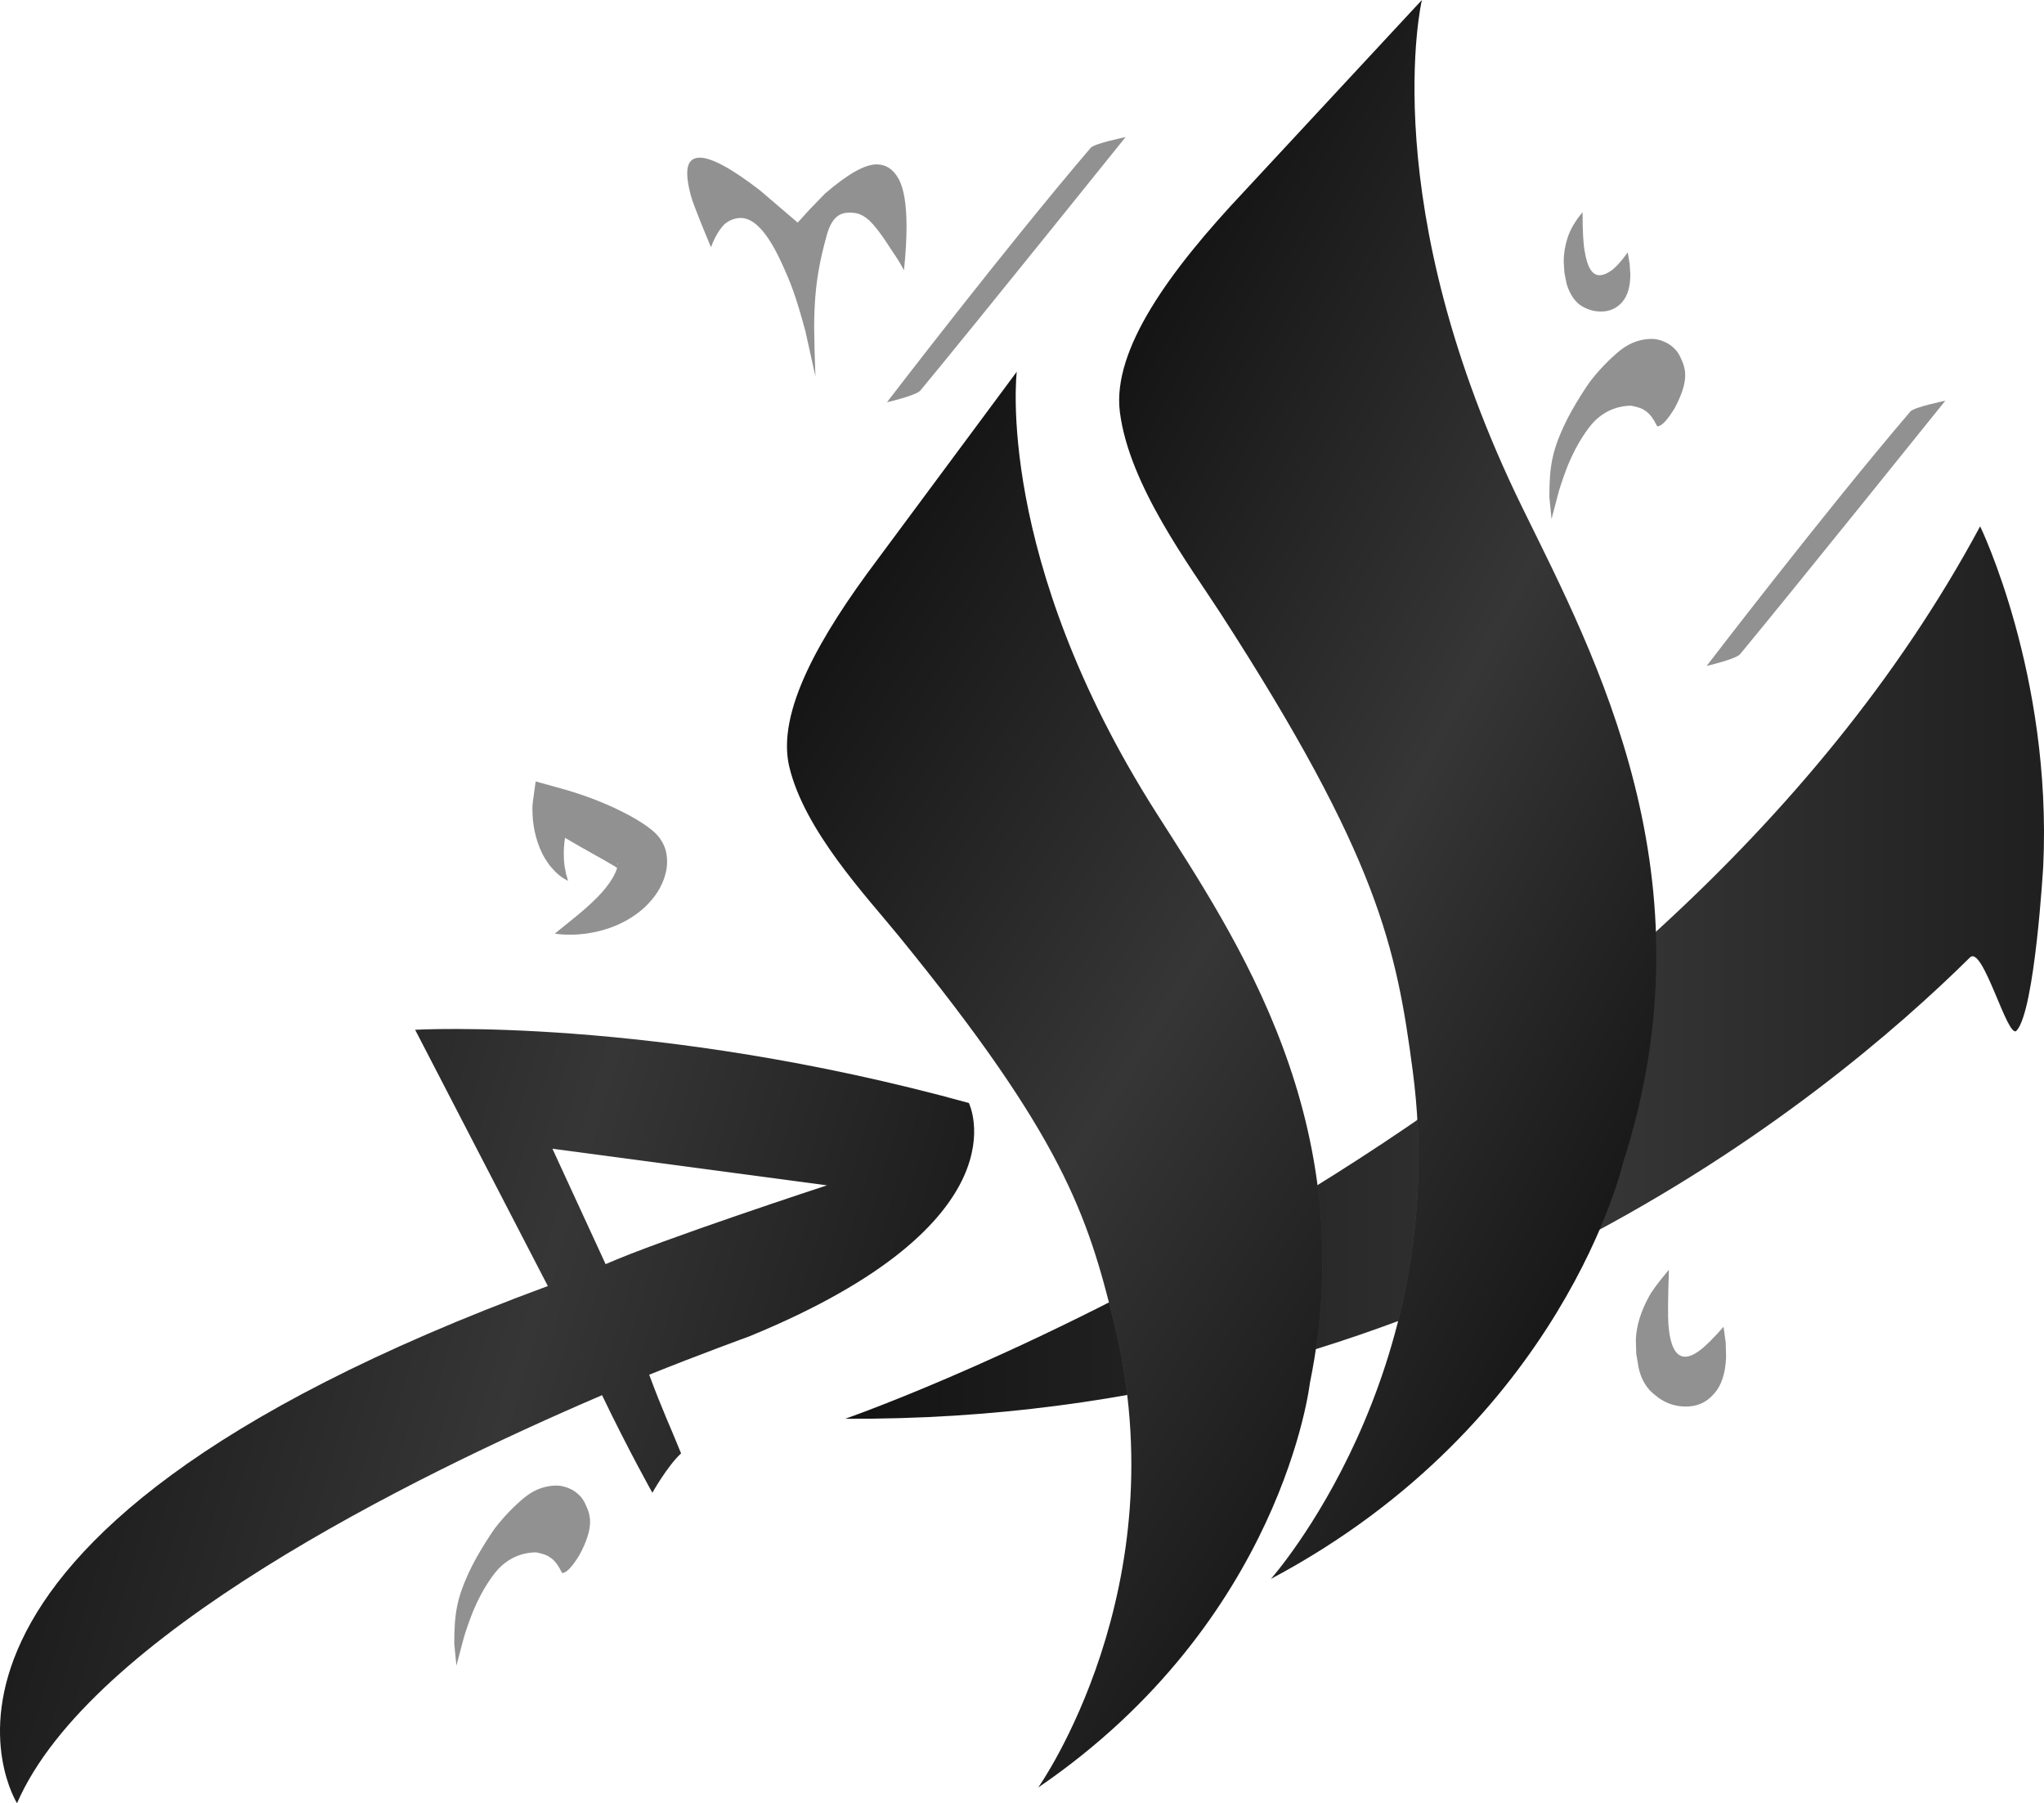<?xml version="1.0" encoding="utf-8"?>
<!-- Generator: Adobe Illustrator 16.0.1, SVG Export Plug-In . SVG Version: 6.00 Build 0)  -->
<!DOCTYPE svg PUBLIC "-//W3C//DTD SVG 1.1//EN" "http://www.w3.org/Graphics/SVG/1.1/DTD/svg11.dtd">
<svg version="1.1" id="Layer_1" xmlns="http://www.w3.org/2000/svg" xmlns:xlink="http://www.w3.org/1999/xlink" x="0px" y="0px"
	 width="158.961px" height="140.219px" viewBox="0 0 158.961 140.219" enable-background="new 0 0 158.961 140.219"
	 xml:space="preserve">
<g>
	
		<linearGradient id="SVGID_1_" gradientUnits="userSpaceOnUse" x1="-17.013" y1="1650.094" x2="95.599" y2="1650.094" gradientTransform="matrix(1 0 0 1 82.75 -1574.469)">
		<stop  offset="0" style="stop-color:#131313"/>
		<stop  offset="0.517" style="stop-color:#363636"/>
		<stop  offset="1" style="stop-color:#131313"/>
	</linearGradient>
	<path fill="url(#SVGID_1_)" d="M65.737,110.323c0,0,62.637-21.707,88.258-69.396c0,0,5.601,11.528,4.907,26.411
		c0,0-0.646,11.271-2.075,12.809c-0.688,0.736-2.615-6.693-3.623-5.695C142.081,85.453,111.625,110.601,65.737,110.323z"/>
	
		<linearGradient id="SVGID_2_" gradientUnits="userSpaceOnUse" x1="-86.547" y1="1675.015" x2="-4.927" y2="1699.127" gradientTransform="matrix(1 0 0 1 82.75 -1574.469)">
		<stop  offset="0" style="stop-color:#131313"/>
		<stop  offset="0.517" style="stop-color:#363636"/>
		<stop  offset="1" style="stop-color:#131313"/>
	</linearGradient>
	<path fill="url(#SVGID_2_)" d="M75.347,85.769c-24.556-6.764-43.062-5.692-43.062-5.692l10.32,19.928
		c-54.094,19.93-41.281,40.215-41.281,40.215c5.641-13,30.559-25.324,45.496-31.729c2.097,4.359,3.915,7.588,3.915,7.588
		s1.157-2.066,2.232-3.061c-0.827-2.064-1.405-3.225-2.479-6.117c3.834-1.547,7.775-2.979,7.775-2.979
		C79.973,95.019,75.347,85.769,75.347,85.769z M47.098,98.302l-4.137-8.977l21.354,2.848C64.314,92.173,51.396,96.402,47.098,98.302
		z"/>
	<g>
		<g>
			
				<linearGradient id="SVGID_3_" gradientUnits="userSpaceOnUse" x1="3.499" y1="1674.795" x2="20.098" y2="1674.795" gradientTransform="matrix(1 0 0 1 82.75 -1574.469)">
				<stop  offset="0" style="stop-color:#515151"/>
				<stop  offset="1" style="stop-color:#3E3E3E"/>
			</linearGradient>
			<path fill="url(#SVGID_3_)" d="M86.249,101.289c0.133,0.518,0.265,1.041,0.396,1.57c0.475,1.924,0.809,3.799,1.022,5.617
				l14.668-3.562c0.677-4.551,0.646-8.791,0.133-12.738L86.249,101.289z"/>
		</g>
	</g>
	<g>
		<g>
			
				<linearGradient id="SVGID_4_" gradientUnits="userSpaceOnUse" x1="25.98" y1="1662.072" x2="46.067" y2="1662.072" gradientTransform="matrix(1 0 0 1 82.75 -1574.469)">
				<stop  offset="0" style="stop-color:#515151"/>
				<stop  offset="1" style="stop-color:#3E3E3E"/>
			</linearGradient>
			<path fill="url(#SVGID_4_)" d="M110.229,87.087c0.336,5.789-0.336,11.051-1.498,15.646l15.683-7.129
				c1.358-3.172,1.823-5.211,1.823-5.211c2.062-6.381,2.746-12.358,2.548-17.918L110.229,87.087z"/>
		</g>
	</g>
	
		<linearGradient id="SVGID_5_" gradientUnits="userSpaceOnUse" x1="-31.416" y1="1640.338" x2="33.96" y2="1681.714" gradientTransform="matrix(1 0 0 1 82.75 -1574.469)">
		<stop  offset="0" style="stop-color:#131313"/>
		<stop  offset="0.517" style="stop-color:#363636"/>
		<stop  offset="1" style="stop-color:#131313"/>
	</linearGradient>
	<path fill="url(#SVGID_5_)" d="M79.073,28.907c0,0-1.747,14.48,10.835,34.273c6.166,9.695,16.102,24.104,11.959,44.383
		c0,0-2.107,18.453-21.125,31.436c0,0,10.986-15.498,5.898-36.141c-2.062-8.359-3.988-14.438-16.77-30.104
		c-2.469-3.028-7.295-8.141-8.486-13.121c-1.02-4.254,2.387-10.173,6.842-16.104L79.073,28.907z"/>
	
		<linearGradient id="SVGID_6_" gradientUnits="userSpaceOnUse" x1="-6.701" y1="1620.619" x2="56.364" y2="1654.156" gradientTransform="matrix(1 0 0 1 82.75 -1574.469)">
		<stop  offset="0" style="stop-color:#131313"/>
		<stop  offset="0.517" style="stop-color:#363636"/>
		<stop  offset="1" style="stop-color:#131313"/>
	</linearGradient>
	<path fill="url(#SVGID_6_)" d="M110.579,0c0,0-3.736,15.911,7.828,39.503c5.668,11.558,14.946,28.826,7.829,50.891
		c0,0-4.627,20.283-27.401,32.385c0,0,14.146-15.895,11.033-39.502c-1.265-9.563-2.658-16.565-14.949-35.588
		c-2.373-3.676-7.114-9.965-7.828-15.659C86.484,27.171,91.005,21,96.7,14.949L110.579,0z"/>
	<g>
		<g>
			<path fill="#919191" d="M121.59,33.195c-0.885,1.946-1.096,3.105-1.096,5.451l0.168,1.711l0.568-2.151
				c0.18-0.627,0.541-1.627,0.736-2.104c0.725-1.729,1.53-2.796,1.936-3.244c1.027-1.095,2.225-1.312,2.961-1.312
				c0.533,0.109,0.881,0.23,1.043,0.369c0.322,0.18,0.625,0.549,0.902,1.104c0.062,0.151,0.133,0.136,0.133,0.136
				c0.338-0.064,0.771-0.548,1.309-1.438c0.535-1.007,0.807-1.847,0.807-2.518c0-0.243-0.018-0.583-0.217-1.073
				c-0.234-0.578-0.424-0.873-0.781-1.164c-0.379-0.357-1.094-0.61-1.586-0.61c-0.736,0-1.604,0.198-2.5,0.913
				c-0.783,0.646-1.592,1.465-2.318,2.41C123.654,29.666,122.346,31.531,121.59,33.195z"/>
		</g>
		<g>
			<path fill="#919191" d="M126.588,19.624l0.148,0.883l0.055,0.81c0,0.979-0.217,1.704-0.646,2.188
				c-0.431,0.479-0.974,0.72-1.629,0.72c-0.604,0-1.162-0.177-1.668-0.531c-0.453-0.353-0.789-0.892-1.011-1.612l-0.176-0.89
				l-0.052-0.855c0-0.606,0.103-1.229,0.304-1.857c0.203-0.632,0.59-1.294,1.162-1.98c0,1.501,0.059,2.533,0.178,3.106
				c0.199,1.197,0.58,1.795,1.136,1.795c0.271,0,0.571-0.113,0.909-0.354c0.168-0.117,0.363-0.294,0.58-0.531
				C126.1,20.272,126.336,19.978,126.588,19.624z"/>
		</g>
		<path fill="#919191" d="M134.04,103.171l0.166,1.217l0.032,1.111c-0.043,1.314-0.377,2.297-0.997,2.943
			c-0.576,0.65-1.324,0.961-2.248,0.932c-0.854-0.027-1.604-0.32-2.257-0.873c-0.676-0.506-1.112-1.236-1.313-2.191l-0.172-1.045
			l-0.033-1.072c0.035-1.086,0.388-2.229,1.052-3.428c0.223-0.41,0.729-1.086,1.521-2.027c-0.074,2.217-0.088,3.637-0.039,4.26
			c0.129,1.646,0.555,2.479,1.27,2.502c0.32,0.012,0.717-0.154,1.179-0.498C132.657,104.656,133.271,104.048,134.04,103.171z"/>
		<g>
			<path fill="#919191" d="M43.146,72.601l1.791-1.452c0.565-0.465,1.086-0.938,1.549-1.405c0.456-0.479,0.855-0.957,1.132-1.434
				c0.283-0.452,0.446-0.95,0.42-1.163c-0.007-0.046-0.015-0.067-0.021-0.028c-0.004,0.021-0.002,0.062,0.013,0.117
				c0.031,0.099,0.011,0.104,0.158,0.33c-0.139-0.172,0.076,0.122,0.062,0.095l-0.085-0.062c-0.082-0.06-0.203-0.138-0.328-0.216
				c-0.524-0.312-1.141-0.669-1.758-1.006c-1.238-0.688-2.513-1.434-3.74-2.211l2.143-1.085c-0.022,0.028-0.065,0.151-0.1,0.239
				c-0.035,0.103-0.069,0.199-0.1,0.308c-0.062,0.207-0.115,0.42-0.172,0.636c-0.1,0.432-0.179,0.875-0.224,1.33
				c-0.027,0.229-0.035,0.457-0.04,0.69c-0.006,0.23,0.009,0.469,0.022,0.712c0.018,0.239,0.052,0.485,0.111,0.73
				c0.029,0.27,0.134,0.494,0.195,0.774c-0.235-0.131-0.487-0.273-0.7-0.456c-0.222-0.18-0.416-0.387-0.607-0.607
				c-0.192-0.219-0.354-0.464-0.504-0.715c-0.153-0.253-0.276-0.519-0.391-0.791c-0.219-0.546-0.378-1.12-0.466-1.703
				c-0.049-0.292-0.078-0.586-0.09-0.885c-0.008-0.148-0.011-0.3-0.01-0.453c0.002-0.163,0.001-0.291,0.03-0.507l0.221-1.618
				l1.922,0.533c1.481,0.411,2.895,0.913,4.293,1.57c0.698,0.341,1.391,0.677,2.115,1.162c0.186,0.12,0.372,0.251,0.584,0.417
				c0.102,0.074,0.218,0.173,0.343,0.289c0.12,0.097,0.469,0.521,0.436,0.5c0.434,0.651,0.467,1.062,0.52,1.49
				c0.028,0.407-0.008,0.755-0.077,1.073c-0.297,1.252-0.945,2.059-1.622,2.721c-0.695,0.646-1.457,1.104-2.238,1.438
				c-0.782,0.33-1.583,0.535-2.382,0.645C44.752,72.708,43.938,72.715,43.146,72.601z"/>
		</g>
		<path fill="#919191" d="M55.293,19.226c-0.444-1.058-1.357-3.264-1.554-3.979c-0.198-0.728-0.296-1.312-0.296-1.771
			c0-0.81,0.328-1.215,0.984-1.215c0.918,0,2.471,0.842,4.658,2.527l2.952,2.521l0.95-1.047l1.182-1.216
			c1.75-1.509,3.084-2.263,4.002-2.263c0.722,0,1.291,0.369,1.706,1.111c0.415,0.744,0.624,1.99,0.624,3.738
			c0,0.938-0.066,2.069-0.197,3.379c-0.547-1.004-0.751-1.212-1.199-1.914c-0.448-0.7-0.858-1.256-1.229-1.674
			c-0.744-0.83-1.31-0.889-1.833-0.889c-0.723,0-1.349,0.344-1.743,1.738c-0.459,1.707-0.983,3.679-0.983,7.196l0.034,1.901
			l0.065,1.902l-0.788-3.547c-0.765-2.814-1.135-3.729-1.835-5.261c-1.071-2.341-2.131-3.512-3.182-3.512
			c-0.459,0-0.886,0.165-1.278,0.49C56.333,17.457,55.738,17.982,55.293,19.226z"/>
		<path fill="#919191" d="M151.286,31.161c0,0-11.72,14.585-15.957,19.706c-0.32,0.387-2.601,0.914-2.601,0.914
			s9.209-12.021,15.845-19.786C148.866,31.653,151.286,31.161,151.286,31.161z"/>
		<path fill="#919191" d="M87.536,10.661c0,0-11.72,14.585-15.958,19.706c-0.32,0.387-2.6,0.914-2.6,0.914
			s9.209-12.021,15.845-19.786C85.116,11.153,87.536,10.661,87.536,10.661z"/>
	</g>
</g>
<g>
	<path fill="#919191" d="M36.423,122.362c-0.884,1.945-1.095,3.105-1.095,5.451l0.167,1.711l0.569-2.152
		c0.18-0.627,0.541-1.627,0.739-2.104c0.723-1.729,1.531-2.797,1.934-3.244c1.027-1.096,2.224-1.312,2.96-1.312
		c0.533,0.109,0.881,0.23,1.042,0.369c0.323,0.18,0.626,0.549,0.903,1.104c0.062,0.15,0.134,0.135,0.134,0.135
		c0.337-0.064,0.771-0.547,1.308-1.438c0.535-1.006,0.806-1.844,0.806-2.518c0-0.242-0.017-0.584-0.217-1.072
		c-0.234-0.578-0.423-0.873-0.781-1.164c-0.379-0.357-1.093-0.609-1.586-0.609c-0.736,0-1.605,0.197-2.5,0.912
		c-0.783,0.648-1.592,1.465-2.318,2.41C38.487,118.833,37.179,120.698,36.423,122.362z"/>
</g>
</svg>
